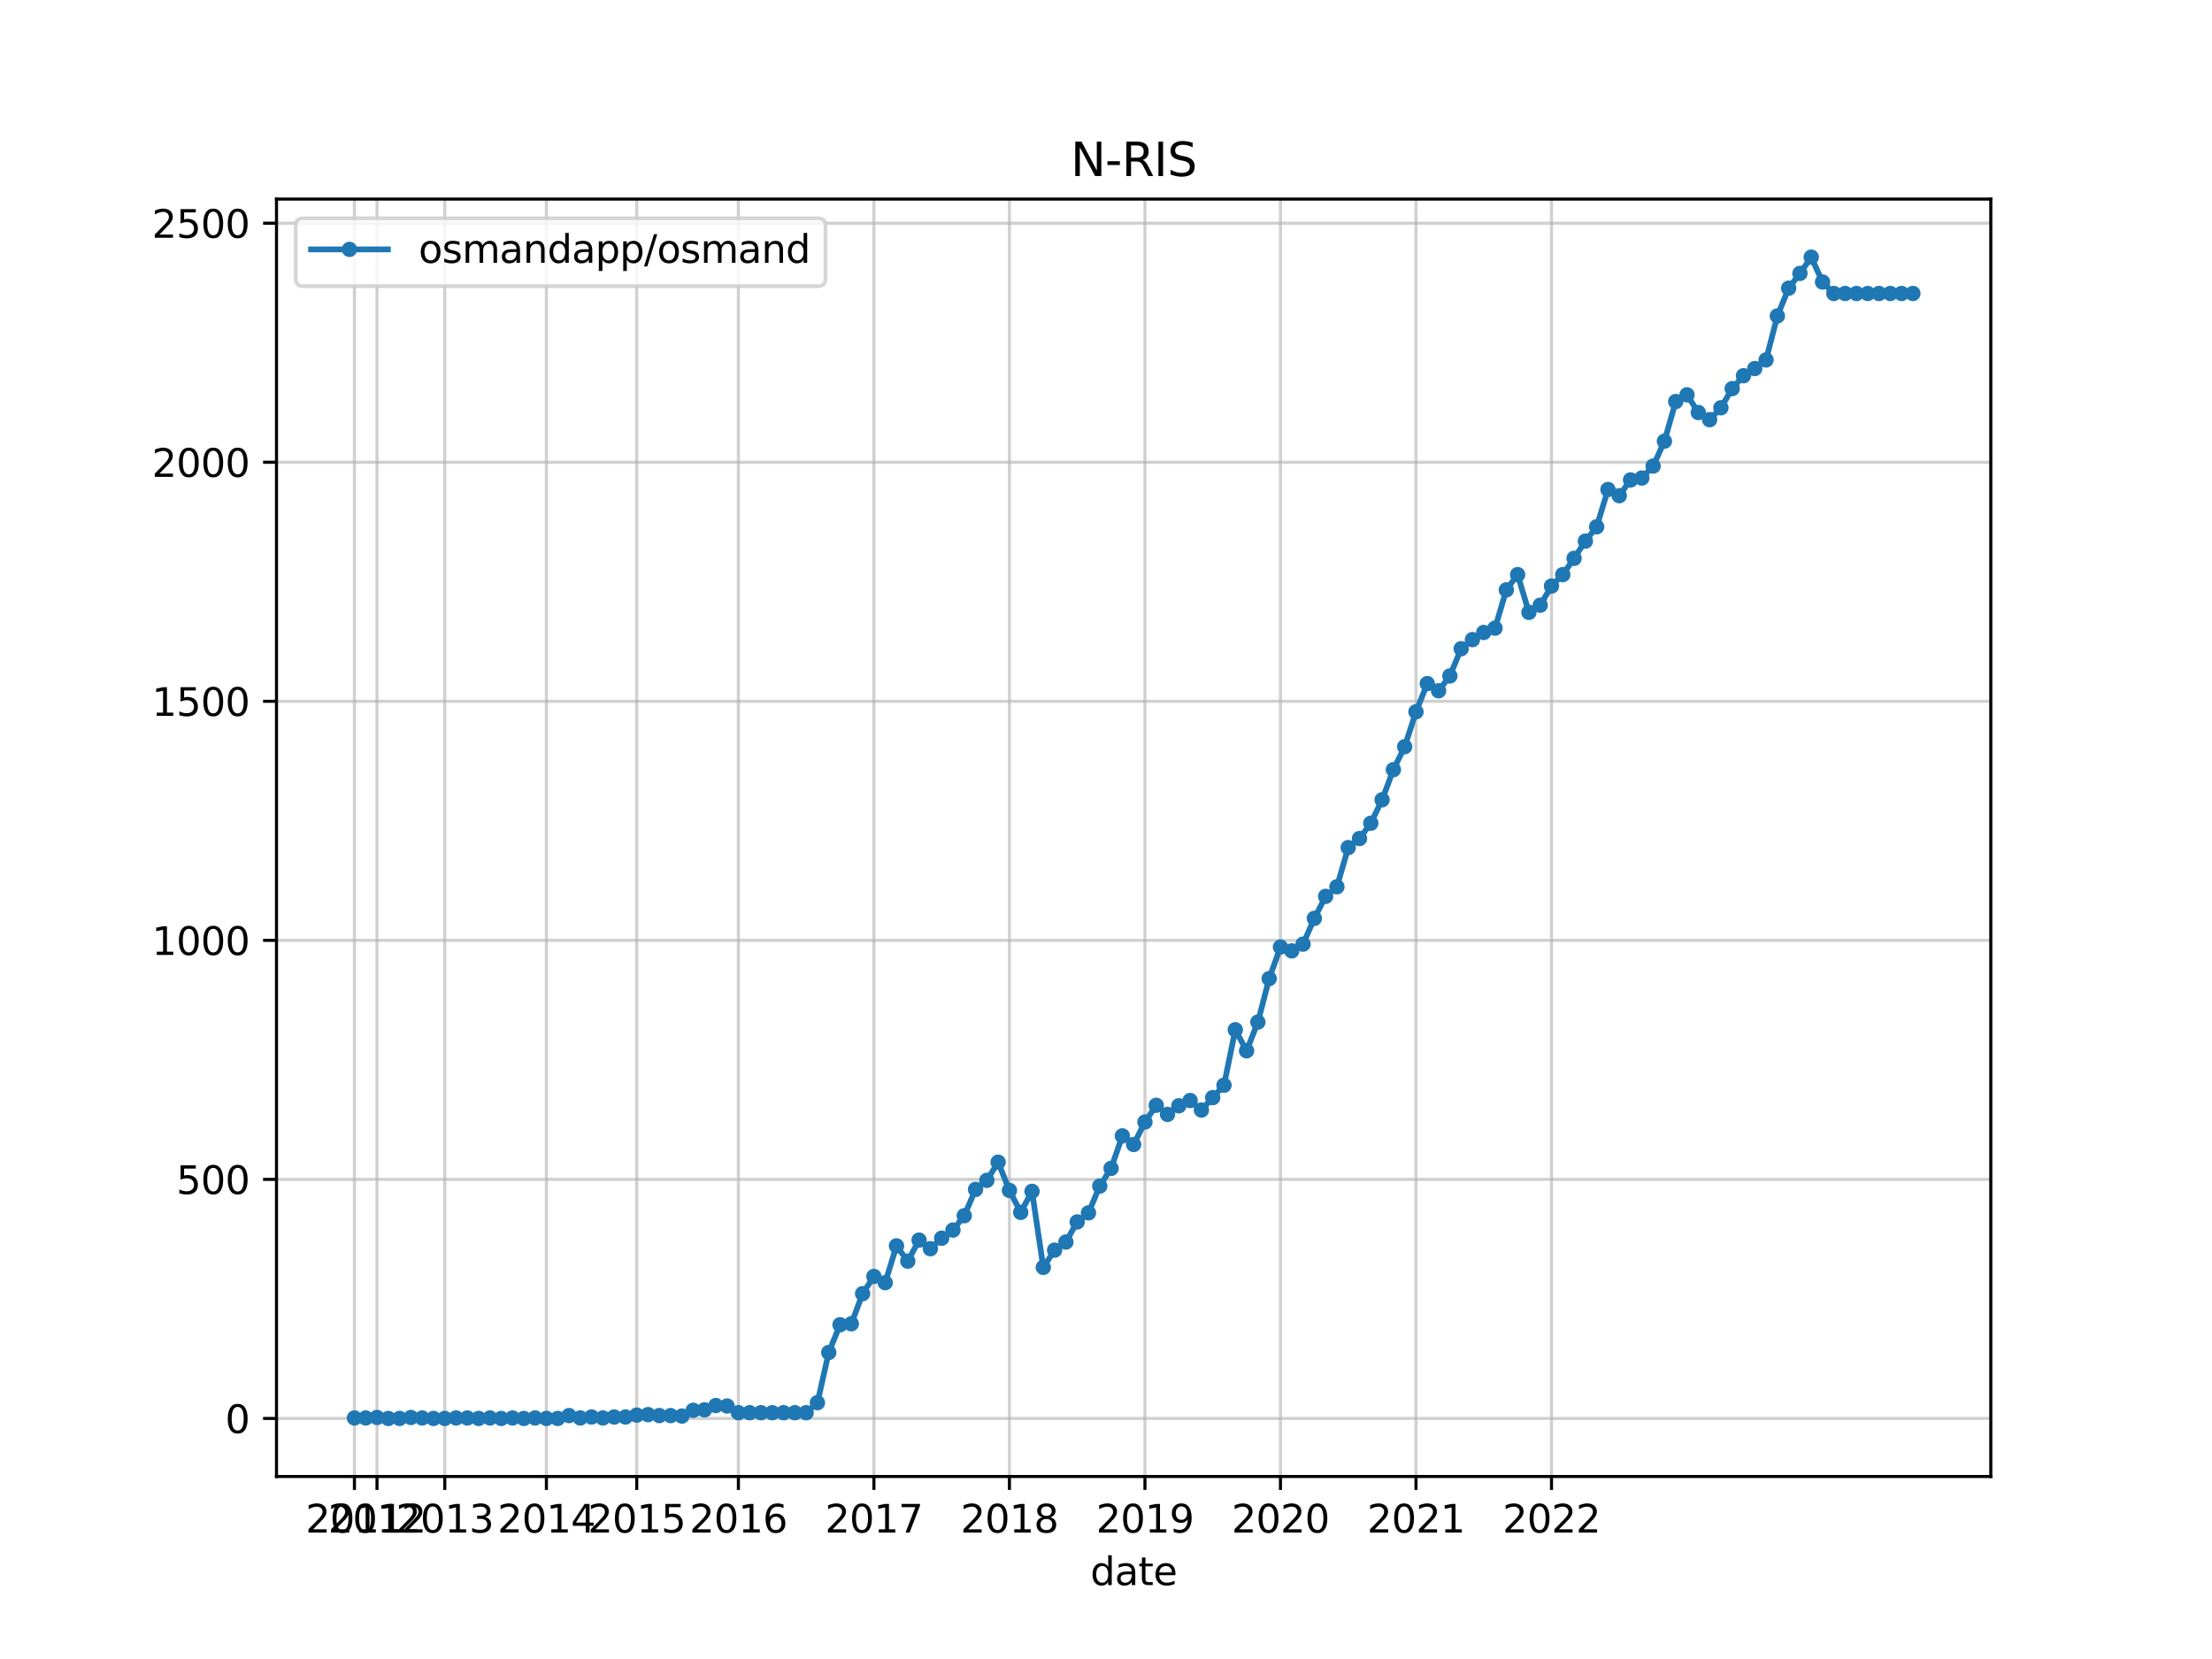 <?xml version="1.0" encoding="utf-8" standalone="no"?>
<!DOCTYPE svg PUBLIC "-//W3C//DTD SVG 1.1//EN"
  "http://www.w3.org/Graphics/SVG/1.1/DTD/svg11.dtd">
<svg xmlns:xlink="http://www.w3.org/1999/xlink" width="576pt" height="432pt" viewBox="0 0 576 432" xmlns="http://www.w3.org/2000/svg" version="1.1">
 <defs>
  <style type="text/css">*{stroke-linejoin: round; stroke-linecap: butt}</style>
 </defs>
 <g id="figure_1">
  <g id="patch_1">
   <path d="M 0 432 
L 576 432 
L 576 0 
L 0 0 
z
" style="fill: #ffffff"/>
  </g>
  <g id="axes_1">
   <g id="patch_2">
    <path d="M 72 384.48 
L 518.4 384.48 
L 518.4 51.84 
L 72 51.84 
z
" style="fill: #ffffff"/>
   </g>
   <g id="matplotlib.axis_1">
    <g id="xtick_1">
     <g id="line2d_1">
      <path d="M 92.291 384.48 
L 92.291 51.84 
" clip-path="url(#p8fe7c977de)" style="fill: none; stroke: #b0b0b0; stroke-opacity: 0.6; stroke-width: 0.8; stroke-linecap: square"/>
     </g>
     <g id="line2d_2">
      <defs>
       <path id="m7ec1d0f02a" d="M 0 0 
L 0 3.5 
" style="stroke: #000000; stroke-width: 0.8"/>
      </defs>
      <g>
       <use xlink:href="#m7ec1d0f02a" x="92.291" y="384.48" style="stroke: #000000; stroke-width: 0.8"/>
      </g>
     </g>
     <g id="text_1">
      <!-- 2011 -->
      <g transform="translate(79.566 399.078) scale(0.1 -0.1)">
       <defs>
        <path id="DejaVuSans-32" d="M 1228 531 
L 3431 531 
L 3431 0 
L 469 0 
L 469 531 
Q 828 903 1448 1529 
Q 2069 2156 2228 2338 
Q 2531 2678 2651 2914 
Q 2772 3150 2772 3378 
Q 2772 3750 2511 3984 
Q 2250 4219 1831 4219 
Q 1534 4219 1204 4116 
Q 875 4013 500 3803 
L 500 4441 
Q 881 4594 1212 4672 
Q 1544 4750 1819 4750 
Q 2544 4750 2975 4387 
Q 3406 4025 3406 3419 
Q 3406 3131 3298 2873 
Q 3191 2616 2906 2266 
Q 2828 2175 2409 1742 
Q 1991 1309 1228 531 
z
" transform="scale(0.016)"/>
        <path id="DejaVuSans-30" d="M 2034 4250 
Q 1547 4250 1301 3770 
Q 1056 3291 1056 2328 
Q 1056 1369 1301 889 
Q 1547 409 2034 409 
Q 2525 409 2770 889 
Q 3016 1369 3016 2328 
Q 3016 3291 2770 3770 
Q 2525 4250 2034 4250 
z
M 2034 4750 
Q 2819 4750 3233 4129 
Q 3647 3509 3647 2328 
Q 3647 1150 3233 529 
Q 2819 -91 2034 -91 
Q 1250 -91 836 529 
Q 422 1150 422 2328 
Q 422 3509 836 4129 
Q 1250 4750 2034 4750 
z
" transform="scale(0.016)"/>
        <path id="DejaVuSans-31" d="M 794 531 
L 1825 531 
L 1825 4091 
L 703 3866 
L 703 4441 
L 1819 4666 
L 2450 4666 
L 2450 531 
L 3481 531 
L 3481 0 
L 794 0 
L 794 531 
z
" transform="scale(0.016)"/>
       </defs>
       <use xlink:href="#DejaVuSans-32"/>
       <use xlink:href="#DejaVuSans-30" x="63.623"/>
       <use xlink:href="#DejaVuSans-31" x="127.246"/>
       <use xlink:href="#DejaVuSans-31" x="190.869"/>
      </g>
     </g>
    </g>
    <g id="xtick_2">
     <g id="line2d_3">
      <path d="M 98.172 384.48 
L 98.172 51.84 
" clip-path="url(#p8fe7c977de)" style="fill: none; stroke: #b0b0b0; stroke-opacity: 0.6; stroke-width: 0.8; stroke-linecap: square"/>
     </g>
     <g id="line2d_4">
      <g>
       <use xlink:href="#m7ec1d0f02a" x="98.172" y="384.48" style="stroke: #000000; stroke-width: 0.8"/>
      </g>
     </g>
     <g id="text_2">
      <!-- 2012 -->
      <g transform="translate(85.447 399.078) scale(0.1 -0.1)">
       <use xlink:href="#DejaVuSans-32"/>
       <use xlink:href="#DejaVuSans-30" x="63.623"/>
       <use xlink:href="#DejaVuSans-31" x="127.246"/>
       <use xlink:href="#DejaVuSans-32" x="190.869"/>
      </g>
     </g>
    </g>
    <g id="xtick_3">
     <g id="line2d_5">
      <path d="M 115.817 384.48 
L 115.817 51.84 
" clip-path="url(#p8fe7c977de)" style="fill: none; stroke: #b0b0b0; stroke-opacity: 0.6; stroke-width: 0.8; stroke-linecap: square"/>
     </g>
     <g id="line2d_6">
      <g>
       <use xlink:href="#m7ec1d0f02a" x="115.817" y="384.48" style="stroke: #000000; stroke-width: 0.8"/>
      </g>
     </g>
     <g id="text_3">
      <!-- 2013 -->
      <g transform="translate(103.092 399.078) scale(0.1 -0.1)">
       <defs>
        <path id="DejaVuSans-33" d="M 2597 2516 
Q 3050 2419 3304 2112 
Q 3559 1806 3559 1356 
Q 3559 666 3084 287 
Q 2609 -91 1734 -91 
Q 1441 -91 1130 -33 
Q 819 25 488 141 
L 488 750 
Q 750 597 1062 519 
Q 1375 441 1716 441 
Q 2309 441 2620 675 
Q 2931 909 2931 1356 
Q 2931 1769 2642 2001 
Q 2353 2234 1838 2234 
L 1294 2234 
L 1294 2753 
L 1863 2753 
Q 2328 2753 2575 2939 
Q 2822 3125 2822 3475 
Q 2822 3834 2567 4026 
Q 2313 4219 1838 4219 
Q 1578 4219 1281 4162 
Q 984 4106 628 3988 
L 628 4550 
Q 988 4650 1302 4700 
Q 1616 4750 1894 4750 
Q 2613 4750 3031 4423 
Q 3450 4097 3450 3541 
Q 3450 3153 3228 2886 
Q 3006 2619 2597 2516 
z
" transform="scale(0.016)"/>
       </defs>
       <use xlink:href="#DejaVuSans-32"/>
       <use xlink:href="#DejaVuSans-30" x="63.623"/>
       <use xlink:href="#DejaVuSans-31" x="127.246"/>
       <use xlink:href="#DejaVuSans-33" x="190.869"/>
      </g>
     </g>
    </g>
    <g id="xtick_4">
     <g id="line2d_7">
      <path d="M 142.283 384.48 
L 142.283 51.84 
" clip-path="url(#p8fe7c977de)" style="fill: none; stroke: #b0b0b0; stroke-opacity: 0.6; stroke-width: 0.8; stroke-linecap: square"/>
     </g>
     <g id="line2d_8">
      <g>
       <use xlink:href="#m7ec1d0f02a" x="142.283" y="384.48" style="stroke: #000000; stroke-width: 0.8"/>
      </g>
     </g>
     <g id="text_4">
      <!-- 2014 -->
      <g transform="translate(129.558 399.078) scale(0.1 -0.1)">
       <defs>
        <path id="DejaVuSans-34" d="M 2419 4116 
L 825 1625 
L 2419 1625 
L 2419 4116 
z
M 2253 4666 
L 3047 4666 
L 3047 1625 
L 3713 1625 
L 3713 1100 
L 3047 1100 
L 3047 0 
L 2419 0 
L 2419 1100 
L 313 1100 
L 313 1709 
L 2253 4666 
z
" transform="scale(0.016)"/>
       </defs>
       <use xlink:href="#DejaVuSans-32"/>
       <use xlink:href="#DejaVuSans-30" x="63.623"/>
       <use xlink:href="#DejaVuSans-31" x="127.246"/>
       <use xlink:href="#DejaVuSans-34" x="190.869"/>
      </g>
     </g>
    </g>
    <g id="xtick_5">
     <g id="line2d_9">
      <path d="M 165.809 384.48 
L 165.809 51.84 
" clip-path="url(#p8fe7c977de)" style="fill: none; stroke: #b0b0b0; stroke-opacity: 0.6; stroke-width: 0.8; stroke-linecap: square"/>
     </g>
     <g id="line2d_10">
      <g>
       <use xlink:href="#m7ec1d0f02a" x="165.809" y="384.48" style="stroke: #000000; stroke-width: 0.8"/>
      </g>
     </g>
     <g id="text_5">
      <!-- 2015 -->
      <g transform="translate(153.084 399.078) scale(0.1 -0.1)">
       <defs>
        <path id="DejaVuSans-35" d="M 691 4666 
L 3169 4666 
L 3169 4134 
L 1269 4134 
L 1269 2991 
Q 1406 3038 1543 3061 
Q 1681 3084 1819 3084 
Q 2600 3084 3056 2656 
Q 3513 2228 3513 1497 
Q 3513 744 3044 326 
Q 2575 -91 1722 -91 
Q 1428 -91 1123 -41 
Q 819 9 494 109 
L 494 744 
Q 775 591 1075 516 
Q 1375 441 1709 441 
Q 2250 441 2565 725 
Q 2881 1009 2881 1497 
Q 2881 1984 2565 2268 
Q 2250 2553 1709 2553 
Q 1456 2553 1204 2497 
Q 953 2441 691 2322 
L 691 4666 
z
" transform="scale(0.016)"/>
       </defs>
       <use xlink:href="#DejaVuSans-32"/>
       <use xlink:href="#DejaVuSans-30" x="63.623"/>
       <use xlink:href="#DejaVuSans-31" x="127.246"/>
       <use xlink:href="#DejaVuSans-35" x="190.869"/>
      </g>
     </g>
    </g>
    <g id="xtick_6">
     <g id="line2d_11">
      <path d="M 192.275 384.48 
L 192.275 51.84 
" clip-path="url(#p8fe7c977de)" style="fill: none; stroke: #b0b0b0; stroke-opacity: 0.6; stroke-width: 0.8; stroke-linecap: square"/>
     </g>
     <g id="line2d_12">
      <g>
       <use xlink:href="#m7ec1d0f02a" x="192.275" y="384.48" style="stroke: #000000; stroke-width: 0.8"/>
      </g>
     </g>
     <g id="text_6">
      <!-- 2016 -->
      <g transform="translate(179.55 399.078) scale(0.1 -0.1)">
       <defs>
        <path id="DejaVuSans-36" d="M 2113 2584 
Q 1688 2584 1439 2293 
Q 1191 2003 1191 1497 
Q 1191 994 1439 701 
Q 1688 409 2113 409 
Q 2538 409 2786 701 
Q 3034 994 3034 1497 
Q 3034 2003 2786 2293 
Q 2538 2584 2113 2584 
z
M 3366 4563 
L 3366 3988 
Q 3128 4100 2886 4159 
Q 2644 4219 2406 4219 
Q 1781 4219 1451 3797 
Q 1122 3375 1075 2522 
Q 1259 2794 1537 2939 
Q 1816 3084 2150 3084 
Q 2853 3084 3261 2657 
Q 3669 2231 3669 1497 
Q 3669 778 3244 343 
Q 2819 -91 2113 -91 
Q 1303 -91 875 529 
Q 447 1150 447 2328 
Q 447 3434 972 4092 
Q 1497 4750 2381 4750 
Q 2619 4750 2861 4703 
Q 3103 4656 3366 4563 
z
" transform="scale(0.016)"/>
       </defs>
       <use xlink:href="#DejaVuSans-32"/>
       <use xlink:href="#DejaVuSans-30" x="63.623"/>
       <use xlink:href="#DejaVuSans-31" x="127.246"/>
       <use xlink:href="#DejaVuSans-36" x="190.869"/>
      </g>
     </g>
    </g>
    <g id="xtick_7">
     <g id="line2d_13">
      <path d="M 227.564 384.48 
L 227.564 51.84 
" clip-path="url(#p8fe7c977de)" style="fill: none; stroke: #b0b0b0; stroke-opacity: 0.6; stroke-width: 0.8; stroke-linecap: square"/>
     </g>
     <g id="line2d_14">
      <g>
       <use xlink:href="#m7ec1d0f02a" x="227.564" y="384.48" style="stroke: #000000; stroke-width: 0.8"/>
      </g>
     </g>
     <g id="text_7">
      <!-- 2017 -->
      <g transform="translate(214.839 399.078) scale(0.1 -0.1)">
       <defs>
        <path id="DejaVuSans-37" d="M 525 4666 
L 3525 4666 
L 3525 4397 
L 1831 0 
L 1172 0 
L 2766 4134 
L 525 4134 
L 525 4666 
z
" transform="scale(0.016)"/>
       </defs>
       <use xlink:href="#DejaVuSans-32"/>
       <use xlink:href="#DejaVuSans-30" x="63.623"/>
       <use xlink:href="#DejaVuSans-31" x="127.246"/>
       <use xlink:href="#DejaVuSans-37" x="190.869"/>
      </g>
     </g>
    </g>
    <g id="xtick_8">
     <g id="line2d_15">
      <path d="M 262.852 384.48 
L 262.852 51.84 
" clip-path="url(#p8fe7c977de)" style="fill: none; stroke: #b0b0b0; stroke-opacity: 0.6; stroke-width: 0.8; stroke-linecap: square"/>
     </g>
     <g id="line2d_16">
      <g>
       <use xlink:href="#m7ec1d0f02a" x="262.852" y="384.48" style="stroke: #000000; stroke-width: 0.8"/>
      </g>
     </g>
     <g id="text_8">
      <!-- 2018 -->
      <g transform="translate(250.127 399.078) scale(0.1 -0.1)">
       <defs>
        <path id="DejaVuSans-38" d="M 2034 2216 
Q 1584 2216 1326 1975 
Q 1069 1734 1069 1313 
Q 1069 891 1326 650 
Q 1584 409 2034 409 
Q 2484 409 2743 651 
Q 3003 894 3003 1313 
Q 3003 1734 2745 1975 
Q 2488 2216 2034 2216 
z
M 1403 2484 
Q 997 2584 770 2862 
Q 544 3141 544 3541 
Q 544 4100 942 4425 
Q 1341 4750 2034 4750 
Q 2731 4750 3128 4425 
Q 3525 4100 3525 3541 
Q 3525 3141 3298 2862 
Q 3072 2584 2669 2484 
Q 3125 2378 3379 2068 
Q 3634 1759 3634 1313 
Q 3634 634 3220 271 
Q 2806 -91 2034 -91 
Q 1263 -91 848 271 
Q 434 634 434 1313 
Q 434 1759 690 2068 
Q 947 2378 1403 2484 
z
M 1172 3481 
Q 1172 3119 1398 2916 
Q 1625 2713 2034 2713 
Q 2441 2713 2670 2916 
Q 2900 3119 2900 3481 
Q 2900 3844 2670 4047 
Q 2441 4250 2034 4250 
Q 1625 4250 1398 4047 
Q 1172 3844 1172 3481 
z
" transform="scale(0.016)"/>
       </defs>
       <use xlink:href="#DejaVuSans-32"/>
       <use xlink:href="#DejaVuSans-30" x="63.623"/>
       <use xlink:href="#DejaVuSans-31" x="127.246"/>
       <use xlink:href="#DejaVuSans-38" x="190.869"/>
      </g>
     </g>
    </g>
    <g id="xtick_9">
     <g id="line2d_17">
      <path d="M 298.141 384.48 
L 298.141 51.84 
" clip-path="url(#p8fe7c977de)" style="fill: none; stroke: #b0b0b0; stroke-opacity: 0.6; stroke-width: 0.8; stroke-linecap: square"/>
     </g>
     <g id="line2d_18">
      <g>
       <use xlink:href="#m7ec1d0f02a" x="298.141" y="384.48" style="stroke: #000000; stroke-width: 0.8"/>
      </g>
     </g>
     <g id="text_9">
      <!-- 2019 -->
      <g transform="translate(285.416 399.078) scale(0.1 -0.1)">
       <defs>
        <path id="DejaVuSans-39" d="M 703 97 
L 703 672 
Q 941 559 1184 500 
Q 1428 441 1663 441 
Q 2288 441 2617 861 
Q 2947 1281 2994 2138 
Q 2813 1869 2534 1725 
Q 2256 1581 1919 1581 
Q 1219 1581 811 2004 
Q 403 2428 403 3163 
Q 403 3881 828 4315 
Q 1253 4750 1959 4750 
Q 2769 4750 3195 4129 
Q 3622 3509 3622 2328 
Q 3622 1225 3098 567 
Q 2575 -91 1691 -91 
Q 1453 -91 1209 -44 
Q 966 3 703 97 
z
M 1959 2075 
Q 2384 2075 2632 2365 
Q 2881 2656 2881 3163 
Q 2881 3666 2632 3958 
Q 2384 4250 1959 4250 
Q 1534 4250 1286 3958 
Q 1038 3666 1038 3163 
Q 1038 2656 1286 2365 
Q 1534 2075 1959 2075 
z
" transform="scale(0.016)"/>
       </defs>
       <use xlink:href="#DejaVuSans-32"/>
       <use xlink:href="#DejaVuSans-30" x="63.623"/>
       <use xlink:href="#DejaVuSans-31" x="127.246"/>
       <use xlink:href="#DejaVuSans-39" x="190.869"/>
      </g>
     </g>
    </g>
    <g id="xtick_10">
     <g id="line2d_19">
      <path d="M 333.429 384.48 
L 333.429 51.84 
" clip-path="url(#p8fe7c977de)" style="fill: none; stroke: #b0b0b0; stroke-opacity: 0.6; stroke-width: 0.8; stroke-linecap: square"/>
     </g>
     <g id="line2d_20">
      <g>
       <use xlink:href="#m7ec1d0f02a" x="333.429" y="384.48" style="stroke: #000000; stroke-width: 0.8"/>
      </g>
     </g>
     <g id="text_10">
      <!-- 2020 -->
      <g transform="translate(320.704 399.078) scale(0.1 -0.1)">
       <use xlink:href="#DejaVuSans-32"/>
       <use xlink:href="#DejaVuSans-30" x="63.623"/>
       <use xlink:href="#DejaVuSans-32" x="127.246"/>
       <use xlink:href="#DejaVuSans-30" x="190.869"/>
      </g>
     </g>
    </g>
    <g id="xtick_11">
     <g id="line2d_21">
      <path d="M 368.718 384.48 
L 368.718 51.84 
" clip-path="url(#p8fe7c977de)" style="fill: none; stroke: #b0b0b0; stroke-opacity: 0.6; stroke-width: 0.8; stroke-linecap: square"/>
     </g>
     <g id="line2d_22">
      <g>
       <use xlink:href="#m7ec1d0f02a" x="368.718" y="384.48" style="stroke: #000000; stroke-width: 0.8"/>
      </g>
     </g>
     <g id="text_11">
      <!-- 2021 -->
      <g transform="translate(355.993 399.078) scale(0.1 -0.1)">
       <use xlink:href="#DejaVuSans-32"/>
       <use xlink:href="#DejaVuSans-30" x="63.623"/>
       <use xlink:href="#DejaVuSans-32" x="127.246"/>
       <use xlink:href="#DejaVuSans-31" x="190.869"/>
      </g>
     </g>
    </g>
    <g id="xtick_12">
     <g id="line2d_23">
      <path d="M 404.006 384.48 
L 404.006 51.84 
" clip-path="url(#p8fe7c977de)" style="fill: none; stroke: #b0b0b0; stroke-opacity: 0.6; stroke-width: 0.8; stroke-linecap: square"/>
     </g>
     <g id="line2d_24">
      <g>
       <use xlink:href="#m7ec1d0f02a" x="404.006" y="384.48" style="stroke: #000000; stroke-width: 0.8"/>
      </g>
     </g>
     <g id="text_12">
      <!-- 2022 -->
      <g transform="translate(391.281 399.078) scale(0.1 -0.1)">
       <use xlink:href="#DejaVuSans-32"/>
       <use xlink:href="#DejaVuSans-30" x="63.623"/>
       <use xlink:href="#DejaVuSans-32" x="127.246"/>
       <use xlink:href="#DejaVuSans-32" x="190.869"/>
      </g>
     </g>
    </g>
    <g id="text_13">
     <!-- date -->
     <g transform="translate(283.925 412.757) scale(0.1 -0.1)">
      <defs>
       <path id="DejaVuSans-64" d="M 2906 2969 
L 2906 4863 
L 3481 4863 
L 3481 0 
L 2906 0 
L 2906 525 
Q 2725 213 2448 61 
Q 2172 -91 1784 -91 
Q 1150 -91 751 415 
Q 353 922 353 1747 
Q 353 2572 751 3078 
Q 1150 3584 1784 3584 
Q 2172 3584 2448 3432 
Q 2725 3281 2906 2969 
z
M 947 1747 
Q 947 1113 1208 752 
Q 1469 391 1925 391 
Q 2381 391 2643 752 
Q 2906 1113 2906 1747 
Q 2906 2381 2643 2742 
Q 2381 3103 1925 3103 
Q 1469 3103 1208 2742 
Q 947 2381 947 1747 
z
" transform="scale(0.016)"/>
       <path id="DejaVuSans-61" d="M 2194 1759 
Q 1497 1759 1228 1600 
Q 959 1441 959 1056 
Q 959 750 1161 570 
Q 1363 391 1709 391 
Q 2188 391 2477 730 
Q 2766 1069 2766 1631 
L 2766 1759 
L 2194 1759 
z
M 3341 1997 
L 3341 0 
L 2766 0 
L 2766 531 
Q 2569 213 2275 61 
Q 1981 -91 1556 -91 
Q 1019 -91 701 211 
Q 384 513 384 1019 
Q 384 1609 779 1909 
Q 1175 2209 1959 2209 
L 2766 2209 
L 2766 2266 
Q 2766 2663 2505 2880 
Q 2244 3097 1772 3097 
Q 1472 3097 1187 3025 
Q 903 2953 641 2809 
L 641 3341 
Q 956 3463 1253 3523 
Q 1550 3584 1831 3584 
Q 2591 3584 2966 3190 
Q 3341 2797 3341 1997 
z
" transform="scale(0.016)"/>
       <path id="DejaVuSans-74" d="M 1172 4494 
L 1172 3500 
L 2356 3500 
L 2356 3053 
L 1172 3053 
L 1172 1153 
Q 1172 725 1289 603 
Q 1406 481 1766 481 
L 2356 481 
L 2356 0 
L 1766 0 
Q 1100 0 847 248 
Q 594 497 594 1153 
L 594 3053 
L 172 3053 
L 172 3500 
L 594 3500 
L 594 4494 
L 1172 4494 
z
" transform="scale(0.016)"/>
       <path id="DejaVuSans-65" d="M 3597 1894 
L 3597 1613 
L 953 1613 
Q 991 1019 1311 708 
Q 1631 397 2203 397 
Q 2534 397 2845 478 
Q 3156 559 3463 722 
L 3463 178 
Q 3153 47 2828 -22 
Q 2503 -91 2169 -91 
Q 1331 -91 842 396 
Q 353 884 353 1716 
Q 353 2575 817 3079 
Q 1281 3584 2069 3584 
Q 2775 3584 3186 3129 
Q 3597 2675 3597 1894 
z
M 3022 2063 
Q 3016 2534 2758 2815 
Q 2500 3097 2075 3097 
Q 1594 3097 1305 2825 
Q 1016 2553 972 2059 
L 3022 2063 
z
" transform="scale(0.016)"/>
      </defs>
      <use xlink:href="#DejaVuSans-64"/>
      <use xlink:href="#DejaVuSans-61" x="63.477"/>
      <use xlink:href="#DejaVuSans-74" x="124.756"/>
      <use xlink:href="#DejaVuSans-65" x="163.965"/>
     </g>
    </g>
   </g>
   <g id="matplotlib.axis_2">
    <g id="ytick_1">
     <g id="line2d_25">
      <path d="M 72 369.36 
L 518.4 369.36 
" clip-path="url(#p8fe7c977de)" style="fill: none; stroke: #b0b0b0; stroke-opacity: 0.6; stroke-width: 0.8; stroke-linecap: square"/>
     </g>
     <g id="line2d_26">
      <defs>
       <path id="m3e8fcc8610" d="M 0 0 
L -3.5 0 
" style="stroke: #000000; stroke-width: 0.8"/>
      </defs>
      <g>
       <use xlink:href="#m3e8fcc8610" x="72" y="369.36" style="stroke: #000000; stroke-width: 0.8"/>
      </g>
     </g>
     <g id="text_14">
      <!-- 0 -->
      <g transform="translate(58.638 373.159) scale(0.1 -0.1)">
       <use xlink:href="#DejaVuSans-30"/>
      </g>
     </g>
    </g>
    <g id="ytick_2">
     <g id="line2d_27">
      <path d="M 72 307.112 
L 518.4 307.112 
" clip-path="url(#p8fe7c977de)" style="fill: none; stroke: #b0b0b0; stroke-opacity: 0.6; stroke-width: 0.8; stroke-linecap: square"/>
     </g>
     <g id="line2d_28">
      <g>
       <use xlink:href="#m3e8fcc8610" x="72" y="307.112" style="stroke: #000000; stroke-width: 0.8"/>
      </g>
     </g>
     <g id="text_15">
      <!-- 500 -->
      <g transform="translate(45.913 310.911) scale(0.1 -0.1)">
       <use xlink:href="#DejaVuSans-35"/>
       <use xlink:href="#DejaVuSans-30" x="63.623"/>
       <use xlink:href="#DejaVuSans-30" x="127.246"/>
      </g>
     </g>
    </g>
    <g id="ytick_3">
     <g id="line2d_29">
      <path d="M 72 244.864 
L 518.4 244.864 
" clip-path="url(#p8fe7c977de)" style="fill: none; stroke: #b0b0b0; stroke-opacity: 0.6; stroke-width: 0.8; stroke-linecap: square"/>
     </g>
     <g id="line2d_30">
      <g>
       <use xlink:href="#m3e8fcc8610" x="72" y="244.864" style="stroke: #000000; stroke-width: 0.8"/>
      </g>
     </g>
     <g id="text_16">
      <!-- 1000 -->
      <g transform="translate(39.55 248.664) scale(0.1 -0.1)">
       <use xlink:href="#DejaVuSans-31"/>
       <use xlink:href="#DejaVuSans-30" x="63.623"/>
       <use xlink:href="#DejaVuSans-30" x="127.246"/>
       <use xlink:href="#DejaVuSans-30" x="190.869"/>
      </g>
     </g>
    </g>
    <g id="ytick_4">
     <g id="line2d_31">
      <path d="M 72 182.616 
L 518.4 182.616 
" clip-path="url(#p8fe7c977de)" style="fill: none; stroke: #b0b0b0; stroke-opacity: 0.6; stroke-width: 0.8; stroke-linecap: square"/>
     </g>
     <g id="line2d_32">
      <g>
       <use xlink:href="#m3e8fcc8610" x="72" y="182.616" style="stroke: #000000; stroke-width: 0.8"/>
      </g>
     </g>
     <g id="text_17">
      <!-- 1500 -->
      <g transform="translate(39.55 186.416) scale(0.1 -0.1)">
       <use xlink:href="#DejaVuSans-31"/>
       <use xlink:href="#DejaVuSans-35" x="63.623"/>
       <use xlink:href="#DejaVuSans-30" x="127.246"/>
       <use xlink:href="#DejaVuSans-30" x="190.869"/>
      </g>
     </g>
    </g>
    <g id="ytick_5">
     <g id="line2d_33">
      <path d="M 72 120.369 
L 518.4 120.369 
" clip-path="url(#p8fe7c977de)" style="fill: none; stroke: #b0b0b0; stroke-opacity: 0.6; stroke-width: 0.8; stroke-linecap: square"/>
     </g>
     <g id="line2d_34">
      <g>
       <use xlink:href="#m3e8fcc8610" x="72" y="120.369" style="stroke: #000000; stroke-width: 0.8"/>
      </g>
     </g>
     <g id="text_18">
      <!-- 2000 -->
      <g transform="translate(39.55 124.168) scale(0.1 -0.1)">
       <use xlink:href="#DejaVuSans-32"/>
       <use xlink:href="#DejaVuSans-30" x="63.623"/>
       <use xlink:href="#DejaVuSans-30" x="127.246"/>
       <use xlink:href="#DejaVuSans-30" x="190.869"/>
      </g>
     </g>
    </g>
    <g id="ytick_6">
     <g id="line2d_35">
      <path d="M 72 58.121 
L 518.4 58.121 
" clip-path="url(#p8fe7c977de)" style="fill: none; stroke: #b0b0b0; stroke-opacity: 0.6; stroke-width: 0.8; stroke-linecap: square"/>
     </g>
     <g id="line2d_36">
      <g>
       <use xlink:href="#m3e8fcc8610" x="72" y="58.121" style="stroke: #000000; stroke-width: 0.8"/>
      </g>
     </g>
     <g id="text_19">
      <!-- 2500 -->
      <g transform="translate(39.55 61.92) scale(0.1 -0.1)">
       <use xlink:href="#DejaVuSans-32"/>
       <use xlink:href="#DejaVuSans-35" x="63.623"/>
       <use xlink:href="#DejaVuSans-30" x="127.246"/>
       <use xlink:href="#DejaVuSans-30" x="190.869"/>
      </g>
     </g>
    </g>
   </g>
   <g id="line2d_37">
    <path d="M 92.291 369.236 
L 95.232 369.236 
L 98.172 369.111 
L 101.113 369.36 
L 104.054 369.36 
L 106.994 369.111 
L 112.876 369.36 
L 115.817 369.36 
L 118.757 369.236 
L 121.698 369.236 
L 124.639 369.36 
L 127.579 369.236 
L 130.52 369.36 
L 133.461 369.236 
L 136.402 369.36 
L 139.342 369.236 
L 142.283 369.36 
L 145.224 369.36 
L 148.164 368.613 
L 151.105 369.236 
L 154.046 368.987 
L 156.987 369.236 
L 159.927 368.987 
L 162.868 368.987 
L 165.809 368.489 
L 168.749 368.364 
L 171.69 368.613 
L 174.631 368.613 
L 177.572 368.738 
L 180.512 367.244 
L 183.453 367.119 
L 186.394 365.999 
L 189.334 366.123 
L 192.275 367.866 
L 209.919 367.866 
L 212.86 365.252 
L 215.801 352.18 
L 218.742 344.959 
L 221.682 344.71 
L 224.623 336.867 
L 227.564 332.385 
L 230.504 334.003 
L 233.445 324.417 
L 236.386 328.401 
L 239.326 322.923 
L 242.267 325.164 
L 245.208 322.425 
L 248.149 320.309 
L 251.089 316.574 
L 254.03 309.727 
L 256.971 307.361 
L 259.911 302.63 
L 262.852 309.976 
L 265.793 315.702 
L 268.734 310.225 
L 271.674 330.019 
L 274.615 325.538 
L 277.556 323.421 
L 280.496 318.192 
L 283.437 315.827 
L 286.378 308.855 
L 289.319 304.249 
L 292.259 295.783 
L 295.2 298.024 
L 298.141 292.173 
L 301.081 287.815 
L 304.022 290.181 
L 306.963 287.94 
L 309.904 286.57 
L 312.844 289.06 
L 318.726 282.587 
L 321.666 268.145 
L 324.607 273.623 
L 327.548 266.153 
L 330.489 254.824 
L 333.429 246.607 
L 336.37 247.603 
L 339.311 245.86 
L 342.251 239.138 
L 345.192 233.411 
L 348.133 230.921 
L 351.074 220.712 
L 354.014 218.347 
L 356.955 214.363 
L 359.896 208.263 
L 362.836 200.419 
L 365.777 194.444 
L 368.718 185.355 
L 371.658 178.01 
L 374.599 179.878 
L 377.54 176.018 
L 380.481 168.922 
L 383.421 166.557 
L 386.362 164.689 
L 389.303 163.569 
L 392.243 153.609 
L 395.184 149.625 
L 398.125 159.46 
L 401.066 157.593 
L 404.006 152.613 
L 406.947 149.625 
L 409.888 145.392 
L 412.828 140.91 
L 415.769 137.176 
L 418.71 127.465 
L 421.651 129.083 
L 424.591 124.975 
L 427.532 124.477 
L 430.473 121.365 
L 433.413 114.891 
L 436.354 104.558 
L 439.295 102.815 
L 442.236 107.421 
L 445.176 109.289 
L 448.117 106.176 
L 451.058 101.196 
L 453.998 97.835 
L 456.939 95.967 
L 459.88 93.727 
L 462.821 82.273 
L 465.761 75.052 
L 468.702 71.193 
L 471.643 66.96 
L 474.583 73.434 
L 477.524 76.422 
L 498.109 76.422 
L 498.109 76.422 
" clip-path="url(#p8fe7c977de)" style="fill: none; stroke: #1f77b4; stroke-width: 1.5; stroke-linecap: square"/>
    <defs>
     <path id="m35a4982ab7" d="M 0 1.5 
C 0.398 1.5 0.779 1.342 1.061 1.061 
C 1.342 0.779 1.5 0.398 1.5 0 
C 1.5 -0.398 1.342 -0.779 1.061 -1.061 
C 0.779 -1.342 0.398 -1.5 0 -1.5 
C -0.398 -1.5 -0.779 -1.342 -1.061 -1.061 
C -1.342 -0.779 -1.5 -0.398 -1.5 0 
C -1.5 0.398 -1.342 0.779 -1.061 1.061 
C -0.779 1.342 -0.398 1.5 0 1.5 
z
" style="stroke: #1f77b4"/>
    </defs>
    <g clip-path="url(#p8fe7c977de)">
     <use xlink:href="#m35a4982ab7" x="92.291" y="369.236" style="fill: #1f77b4; stroke: #1f77b4"/>
     <use xlink:href="#m35a4982ab7" x="95.232" y="369.236" style="fill: #1f77b4; stroke: #1f77b4"/>
     <use xlink:href="#m35a4982ab7" x="98.172" y="369.111" style="fill: #1f77b4; stroke: #1f77b4"/>
     <use xlink:href="#m35a4982ab7" x="101.113" y="369.36" style="fill: #1f77b4; stroke: #1f77b4"/>
     <use xlink:href="#m35a4982ab7" x="104.054" y="369.36" style="fill: #1f77b4; stroke: #1f77b4"/>
     <use xlink:href="#m35a4982ab7" x="106.994" y="369.111" style="fill: #1f77b4; stroke: #1f77b4"/>
     <use xlink:href="#m35a4982ab7" x="109.935" y="369.236" style="fill: #1f77b4; stroke: #1f77b4"/>
     <use xlink:href="#m35a4982ab7" x="112.876" y="369.36" style="fill: #1f77b4; stroke: #1f77b4"/>
     <use xlink:href="#m35a4982ab7" x="115.817" y="369.36" style="fill: #1f77b4; stroke: #1f77b4"/>
     <use xlink:href="#m35a4982ab7" x="118.757" y="369.236" style="fill: #1f77b4; stroke: #1f77b4"/>
     <use xlink:href="#m35a4982ab7" x="121.698" y="369.236" style="fill: #1f77b4; stroke: #1f77b4"/>
     <use xlink:href="#m35a4982ab7" x="124.639" y="369.36" style="fill: #1f77b4; stroke: #1f77b4"/>
     <use xlink:href="#m35a4982ab7" x="127.579" y="369.236" style="fill: #1f77b4; stroke: #1f77b4"/>
     <use xlink:href="#m35a4982ab7" x="130.52" y="369.36" style="fill: #1f77b4; stroke: #1f77b4"/>
     <use xlink:href="#m35a4982ab7" x="133.461" y="369.236" style="fill: #1f77b4; stroke: #1f77b4"/>
     <use xlink:href="#m35a4982ab7" x="136.402" y="369.36" style="fill: #1f77b4; stroke: #1f77b4"/>
     <use xlink:href="#m35a4982ab7" x="139.342" y="369.236" style="fill: #1f77b4; stroke: #1f77b4"/>
     <use xlink:href="#m35a4982ab7" x="142.283" y="369.36" style="fill: #1f77b4; stroke: #1f77b4"/>
     <use xlink:href="#m35a4982ab7" x="145.224" y="369.36" style="fill: #1f77b4; stroke: #1f77b4"/>
     <use xlink:href="#m35a4982ab7" x="148.164" y="368.613" style="fill: #1f77b4; stroke: #1f77b4"/>
     <use xlink:href="#m35a4982ab7" x="151.105" y="369.236" style="fill: #1f77b4; stroke: #1f77b4"/>
     <use xlink:href="#m35a4982ab7" x="154.046" y="368.987" style="fill: #1f77b4; stroke: #1f77b4"/>
     <use xlink:href="#m35a4982ab7" x="156.987" y="369.236" style="fill: #1f77b4; stroke: #1f77b4"/>
     <use xlink:href="#m35a4982ab7" x="159.927" y="368.987" style="fill: #1f77b4; stroke: #1f77b4"/>
     <use xlink:href="#m35a4982ab7" x="162.868" y="368.987" style="fill: #1f77b4; stroke: #1f77b4"/>
     <use xlink:href="#m35a4982ab7" x="165.809" y="368.489" style="fill: #1f77b4; stroke: #1f77b4"/>
     <use xlink:href="#m35a4982ab7" x="168.749" y="368.364" style="fill: #1f77b4; stroke: #1f77b4"/>
     <use xlink:href="#m35a4982ab7" x="171.69" y="368.613" style="fill: #1f77b4; stroke: #1f77b4"/>
     <use xlink:href="#m35a4982ab7" x="174.631" y="368.613" style="fill: #1f77b4; stroke: #1f77b4"/>
     <use xlink:href="#m35a4982ab7" x="177.572" y="368.738" style="fill: #1f77b4; stroke: #1f77b4"/>
     <use xlink:href="#m35a4982ab7" x="180.512" y="367.244" style="fill: #1f77b4; stroke: #1f77b4"/>
     <use xlink:href="#m35a4982ab7" x="183.453" y="367.119" style="fill: #1f77b4; stroke: #1f77b4"/>
     <use xlink:href="#m35a4982ab7" x="186.394" y="365.999" style="fill: #1f77b4; stroke: #1f77b4"/>
     <use xlink:href="#m35a4982ab7" x="189.334" y="366.123" style="fill: #1f77b4; stroke: #1f77b4"/>
     <use xlink:href="#m35a4982ab7" x="192.275" y="367.866" style="fill: #1f77b4; stroke: #1f77b4"/>
     <use xlink:href="#m35a4982ab7" x="195.216" y="367.866" style="fill: #1f77b4; stroke: #1f77b4"/>
     <use xlink:href="#m35a4982ab7" x="198.157" y="367.866" style="fill: #1f77b4; stroke: #1f77b4"/>
     <use xlink:href="#m35a4982ab7" x="201.097" y="367.866" style="fill: #1f77b4; stroke: #1f77b4"/>
     <use xlink:href="#m35a4982ab7" x="204.038" y="367.866" style="fill: #1f77b4; stroke: #1f77b4"/>
     <use xlink:href="#m35a4982ab7" x="206.979" y="367.866" style="fill: #1f77b4; stroke: #1f77b4"/>
     <use xlink:href="#m35a4982ab7" x="209.919" y="367.866" style="fill: #1f77b4; stroke: #1f77b4"/>
     <use xlink:href="#m35a4982ab7" x="212.86" y="365.252" style="fill: #1f77b4; stroke: #1f77b4"/>
     <use xlink:href="#m35a4982ab7" x="215.801" y="352.18" style="fill: #1f77b4; stroke: #1f77b4"/>
     <use xlink:href="#m35a4982ab7" x="218.742" y="344.959" style="fill: #1f77b4; stroke: #1f77b4"/>
     <use xlink:href="#m35a4982ab7" x="221.682" y="344.71" style="fill: #1f77b4; stroke: #1f77b4"/>
     <use xlink:href="#m35a4982ab7" x="224.623" y="336.867" style="fill: #1f77b4; stroke: #1f77b4"/>
     <use xlink:href="#m35a4982ab7" x="227.564" y="332.385" style="fill: #1f77b4; stroke: #1f77b4"/>
     <use xlink:href="#m35a4982ab7" x="230.504" y="334.003" style="fill: #1f77b4; stroke: #1f77b4"/>
     <use xlink:href="#m35a4982ab7" x="233.445" y="324.417" style="fill: #1f77b4; stroke: #1f77b4"/>
     <use xlink:href="#m35a4982ab7" x="236.386" y="328.401" style="fill: #1f77b4; stroke: #1f77b4"/>
     <use xlink:href="#m35a4982ab7" x="239.326" y="322.923" style="fill: #1f77b4; stroke: #1f77b4"/>
     <use xlink:href="#m35a4982ab7" x="242.267" y="325.164" style="fill: #1f77b4; stroke: #1f77b4"/>
     <use xlink:href="#m35a4982ab7" x="245.208" y="322.425" style="fill: #1f77b4; stroke: #1f77b4"/>
     <use xlink:href="#m35a4982ab7" x="248.149" y="320.309" style="fill: #1f77b4; stroke: #1f77b4"/>
     <use xlink:href="#m35a4982ab7" x="251.089" y="316.574" style="fill: #1f77b4; stroke: #1f77b4"/>
     <use xlink:href="#m35a4982ab7" x="254.03" y="309.727" style="fill: #1f77b4; stroke: #1f77b4"/>
     <use xlink:href="#m35a4982ab7" x="256.971" y="307.361" style="fill: #1f77b4; stroke: #1f77b4"/>
     <use xlink:href="#m35a4982ab7" x="259.911" y="302.63" style="fill: #1f77b4; stroke: #1f77b4"/>
     <use xlink:href="#m35a4982ab7" x="262.852" y="309.976" style="fill: #1f77b4; stroke: #1f77b4"/>
     <use xlink:href="#m35a4982ab7" x="265.793" y="315.702" style="fill: #1f77b4; stroke: #1f77b4"/>
     <use xlink:href="#m35a4982ab7" x="268.734" y="310.225" style="fill: #1f77b4; stroke: #1f77b4"/>
     <use xlink:href="#m35a4982ab7" x="271.674" y="330.019" style="fill: #1f77b4; stroke: #1f77b4"/>
     <use xlink:href="#m35a4982ab7" x="274.615" y="325.538" style="fill: #1f77b4; stroke: #1f77b4"/>
     <use xlink:href="#m35a4982ab7" x="277.556" y="323.421" style="fill: #1f77b4; stroke: #1f77b4"/>
     <use xlink:href="#m35a4982ab7" x="280.496" y="318.192" style="fill: #1f77b4; stroke: #1f77b4"/>
     <use xlink:href="#m35a4982ab7" x="283.437" y="315.827" style="fill: #1f77b4; stroke: #1f77b4"/>
     <use xlink:href="#m35a4982ab7" x="286.378" y="308.855" style="fill: #1f77b4; stroke: #1f77b4"/>
     <use xlink:href="#m35a4982ab7" x="289.319" y="304.249" style="fill: #1f77b4; stroke: #1f77b4"/>
     <use xlink:href="#m35a4982ab7" x="292.259" y="295.783" style="fill: #1f77b4; stroke: #1f77b4"/>
     <use xlink:href="#m35a4982ab7" x="295.2" y="298.024" style="fill: #1f77b4; stroke: #1f77b4"/>
     <use xlink:href="#m35a4982ab7" x="298.141" y="292.173" style="fill: #1f77b4; stroke: #1f77b4"/>
     <use xlink:href="#m35a4982ab7" x="301.081" y="287.815" style="fill: #1f77b4; stroke: #1f77b4"/>
     <use xlink:href="#m35a4982ab7" x="304.022" y="290.181" style="fill: #1f77b4; stroke: #1f77b4"/>
     <use xlink:href="#m35a4982ab7" x="306.963" y="287.94" style="fill: #1f77b4; stroke: #1f77b4"/>
     <use xlink:href="#m35a4982ab7" x="309.904" y="286.57" style="fill: #1f77b4; stroke: #1f77b4"/>
     <use xlink:href="#m35a4982ab7" x="312.844" y="289.06" style="fill: #1f77b4; stroke: #1f77b4"/>
     <use xlink:href="#m35a4982ab7" x="315.785" y="285.823" style="fill: #1f77b4; stroke: #1f77b4"/>
     <use xlink:href="#m35a4982ab7" x="318.726" y="282.587" style="fill: #1f77b4; stroke: #1f77b4"/>
     <use xlink:href="#m35a4982ab7" x="321.666" y="268.145" style="fill: #1f77b4; stroke: #1f77b4"/>
     <use xlink:href="#m35a4982ab7" x="324.607" y="273.623" style="fill: #1f77b4; stroke: #1f77b4"/>
     <use xlink:href="#m35a4982ab7" x="327.548" y="266.153" style="fill: #1f77b4; stroke: #1f77b4"/>
     <use xlink:href="#m35a4982ab7" x="330.489" y="254.824" style="fill: #1f77b4; stroke: #1f77b4"/>
     <use xlink:href="#m35a4982ab7" x="333.429" y="246.607" style="fill: #1f77b4; stroke: #1f77b4"/>
     <use xlink:href="#m35a4982ab7" x="336.37" y="247.603" style="fill: #1f77b4; stroke: #1f77b4"/>
     <use xlink:href="#m35a4982ab7" x="339.311" y="245.86" style="fill: #1f77b4; stroke: #1f77b4"/>
     <use xlink:href="#m35a4982ab7" x="342.251" y="239.138" style="fill: #1f77b4; stroke: #1f77b4"/>
     <use xlink:href="#m35a4982ab7" x="345.192" y="233.411" style="fill: #1f77b4; stroke: #1f77b4"/>
     <use xlink:href="#m35a4982ab7" x="348.133" y="230.921" style="fill: #1f77b4; stroke: #1f77b4"/>
     <use xlink:href="#m35a4982ab7" x="351.074" y="220.712" style="fill: #1f77b4; stroke: #1f77b4"/>
     <use xlink:href="#m35a4982ab7" x="354.014" y="218.347" style="fill: #1f77b4; stroke: #1f77b4"/>
     <use xlink:href="#m35a4982ab7" x="356.955" y="214.363" style="fill: #1f77b4; stroke: #1f77b4"/>
     <use xlink:href="#m35a4982ab7" x="359.896" y="208.263" style="fill: #1f77b4; stroke: #1f77b4"/>
     <use xlink:href="#m35a4982ab7" x="362.836" y="200.419" style="fill: #1f77b4; stroke: #1f77b4"/>
     <use xlink:href="#m35a4982ab7" x="365.777" y="194.444" style="fill: #1f77b4; stroke: #1f77b4"/>
     <use xlink:href="#m35a4982ab7" x="368.718" y="185.355" style="fill: #1f77b4; stroke: #1f77b4"/>
     <use xlink:href="#m35a4982ab7" x="371.658" y="178.01" style="fill: #1f77b4; stroke: #1f77b4"/>
     <use xlink:href="#m35a4982ab7" x="374.599" y="179.878" style="fill: #1f77b4; stroke: #1f77b4"/>
     <use xlink:href="#m35a4982ab7" x="377.54" y="176.018" style="fill: #1f77b4; stroke: #1f77b4"/>
     <use xlink:href="#m35a4982ab7" x="380.481" y="168.922" style="fill: #1f77b4; stroke: #1f77b4"/>
     <use xlink:href="#m35a4982ab7" x="383.421" y="166.557" style="fill: #1f77b4; stroke: #1f77b4"/>
     <use xlink:href="#m35a4982ab7" x="386.362" y="164.689" style="fill: #1f77b4; stroke: #1f77b4"/>
     <use xlink:href="#m35a4982ab7" x="389.303" y="163.569" style="fill: #1f77b4; stroke: #1f77b4"/>
     <use xlink:href="#m35a4982ab7" x="392.243" y="153.609" style="fill: #1f77b4; stroke: #1f77b4"/>
     <use xlink:href="#m35a4982ab7" x="395.184" y="149.625" style="fill: #1f77b4; stroke: #1f77b4"/>
     <use xlink:href="#m35a4982ab7" x="398.125" y="159.46" style="fill: #1f77b4; stroke: #1f77b4"/>
     <use xlink:href="#m35a4982ab7" x="401.066" y="157.593" style="fill: #1f77b4; stroke: #1f77b4"/>
     <use xlink:href="#m35a4982ab7" x="404.006" y="152.613" style="fill: #1f77b4; stroke: #1f77b4"/>
     <use xlink:href="#m35a4982ab7" x="406.947" y="149.625" style="fill: #1f77b4; stroke: #1f77b4"/>
     <use xlink:href="#m35a4982ab7" x="409.888" y="145.392" style="fill: #1f77b4; stroke: #1f77b4"/>
     <use xlink:href="#m35a4982ab7" x="412.828" y="140.91" style="fill: #1f77b4; stroke: #1f77b4"/>
     <use xlink:href="#m35a4982ab7" x="415.769" y="137.176" style="fill: #1f77b4; stroke: #1f77b4"/>
     <use xlink:href="#m35a4982ab7" x="418.71" y="127.465" style="fill: #1f77b4; stroke: #1f77b4"/>
     <use xlink:href="#m35a4982ab7" x="421.651" y="129.083" style="fill: #1f77b4; stroke: #1f77b4"/>
     <use xlink:href="#m35a4982ab7" x="424.591" y="124.975" style="fill: #1f77b4; stroke: #1f77b4"/>
     <use xlink:href="#m35a4982ab7" x="427.532" y="124.477" style="fill: #1f77b4; stroke: #1f77b4"/>
     <use xlink:href="#m35a4982ab7" x="430.473" y="121.365" style="fill: #1f77b4; stroke: #1f77b4"/>
     <use xlink:href="#m35a4982ab7" x="433.413" y="114.891" style="fill: #1f77b4; stroke: #1f77b4"/>
     <use xlink:href="#m35a4982ab7" x="436.354" y="104.558" style="fill: #1f77b4; stroke: #1f77b4"/>
     <use xlink:href="#m35a4982ab7" x="439.295" y="102.815" style="fill: #1f77b4; stroke: #1f77b4"/>
     <use xlink:href="#m35a4982ab7" x="442.236" y="107.421" style="fill: #1f77b4; stroke: #1f77b4"/>
     <use xlink:href="#m35a4982ab7" x="445.176" y="109.289" style="fill: #1f77b4; stroke: #1f77b4"/>
     <use xlink:href="#m35a4982ab7" x="448.117" y="106.176" style="fill: #1f77b4; stroke: #1f77b4"/>
     <use xlink:href="#m35a4982ab7" x="451.058" y="101.196" style="fill: #1f77b4; stroke: #1f77b4"/>
     <use xlink:href="#m35a4982ab7" x="453.998" y="97.835" style="fill: #1f77b4; stroke: #1f77b4"/>
     <use xlink:href="#m35a4982ab7" x="456.939" y="95.967" style="fill: #1f77b4; stroke: #1f77b4"/>
     <use xlink:href="#m35a4982ab7" x="459.88" y="93.727" style="fill: #1f77b4; stroke: #1f77b4"/>
     <use xlink:href="#m35a4982ab7" x="462.821" y="82.273" style="fill: #1f77b4; stroke: #1f77b4"/>
     <use xlink:href="#m35a4982ab7" x="465.761" y="75.052" style="fill: #1f77b4; stroke: #1f77b4"/>
     <use xlink:href="#m35a4982ab7" x="468.702" y="71.193" style="fill: #1f77b4; stroke: #1f77b4"/>
     <use xlink:href="#m35a4982ab7" x="471.643" y="66.96" style="fill: #1f77b4; stroke: #1f77b4"/>
     <use xlink:href="#m35a4982ab7" x="474.583" y="73.434" style="fill: #1f77b4; stroke: #1f77b4"/>
     <use xlink:href="#m35a4982ab7" x="477.524" y="76.422" style="fill: #1f77b4; stroke: #1f77b4"/>
     <use xlink:href="#m35a4982ab7" x="480.465" y="76.422" style="fill: #1f77b4; stroke: #1f77b4"/>
     <use xlink:href="#m35a4982ab7" x="483.406" y="76.422" style="fill: #1f77b4; stroke: #1f77b4"/>
     <use xlink:href="#m35a4982ab7" x="486.346" y="76.422" style="fill: #1f77b4; stroke: #1f77b4"/>
     <use xlink:href="#m35a4982ab7" x="489.287" y="76.422" style="fill: #1f77b4; stroke: #1f77b4"/>
     <use xlink:href="#m35a4982ab7" x="492.228" y="76.422" style="fill: #1f77b4; stroke: #1f77b4"/>
     <use xlink:href="#m35a4982ab7" x="495.168" y="76.422" style="fill: #1f77b4; stroke: #1f77b4"/>
     <use xlink:href="#m35a4982ab7" x="498.109" y="76.422" style="fill: #1f77b4; stroke: #1f77b4"/>
    </g>
   </g>
   <g id="patch_3">
    <path d="M 72 384.48 
L 72 51.84 
" style="fill: none; stroke: #000000; stroke-width: 0.8; stroke-linejoin: miter; stroke-linecap: square"/>
   </g>
   <g id="patch_4">
    <path d="M 518.4 384.48 
L 518.4 51.84 
" style="fill: none; stroke: #000000; stroke-width: 0.8; stroke-linejoin: miter; stroke-linecap: square"/>
   </g>
   <g id="patch_5">
    <path d="M 72 384.48 
L 518.4 384.48 
" style="fill: none; stroke: #000000; stroke-width: 0.8; stroke-linejoin: miter; stroke-linecap: square"/>
   </g>
   <g id="patch_6">
    <path d="M 72 51.84 
L 518.4 51.84 
" style="fill: none; stroke: #000000; stroke-width: 0.8; stroke-linejoin: miter; stroke-linecap: square"/>
   </g>
   <g id="text_20">
    <!-- N-RIS -->
    <g transform="translate(278.798 45.84) scale(0.12 -0.12)">
     <defs>
      <path id="DejaVuSans-4e" d="M 628 4666 
L 1478 4666 
L 3547 763 
L 3547 4666 
L 4159 4666 
L 4159 0 
L 3309 0 
L 1241 3903 
L 1241 0 
L 628 0 
L 628 4666 
z
" transform="scale(0.016)"/>
      <path id="DejaVuSans-2d" d="M 313 2009 
L 1997 2009 
L 1997 1497 
L 313 1497 
L 313 2009 
z
" transform="scale(0.016)"/>
      <path id="DejaVuSans-52" d="M 2841 2188 
Q 3044 2119 3236 1894 
Q 3428 1669 3622 1275 
L 4263 0 
L 3584 0 
L 2988 1197 
Q 2756 1666 2539 1819 
Q 2322 1972 1947 1972 
L 1259 1972 
L 1259 0 
L 628 0 
L 628 4666 
L 2053 4666 
Q 2853 4666 3247 4331 
Q 3641 3997 3641 3322 
Q 3641 2881 3436 2590 
Q 3231 2300 2841 2188 
z
M 1259 4147 
L 1259 2491 
L 2053 2491 
Q 2509 2491 2742 2702 
Q 2975 2913 2975 3322 
Q 2975 3731 2742 3939 
Q 2509 4147 2053 4147 
L 1259 4147 
z
" transform="scale(0.016)"/>
      <path id="DejaVuSans-49" d="M 628 4666 
L 1259 4666 
L 1259 0 
L 628 0 
L 628 4666 
z
" transform="scale(0.016)"/>
      <path id="DejaVuSans-53" d="M 3425 4513 
L 3425 3897 
Q 3066 4069 2747 4153 
Q 2428 4238 2131 4238 
Q 1616 4238 1336 4038 
Q 1056 3838 1056 3469 
Q 1056 3159 1242 3001 
Q 1428 2844 1947 2747 
L 2328 2669 
Q 3034 2534 3370 2195 
Q 3706 1856 3706 1288 
Q 3706 609 3251 259 
Q 2797 -91 1919 -91 
Q 1588 -91 1214 -16 
Q 841 59 441 206 
L 441 856 
Q 825 641 1194 531 
Q 1563 422 1919 422 
Q 2459 422 2753 634 
Q 3047 847 3047 1241 
Q 3047 1584 2836 1778 
Q 2625 1972 2144 2069 
L 1759 2144 
Q 1053 2284 737 2584 
Q 422 2884 422 3419 
Q 422 4038 858 4394 
Q 1294 4750 2059 4750 
Q 2388 4750 2728 4690 
Q 3069 4631 3425 4513 
z
" transform="scale(0.016)"/>
     </defs>
     <use xlink:href="#DejaVuSans-4e"/>
     <use xlink:href="#DejaVuSans-2d" x="74.805"/>
     <use xlink:href="#DejaVuSans-52" x="110.889"/>
     <use xlink:href="#DejaVuSans-49" x="180.371"/>
     <use xlink:href="#DejaVuSans-53" x="209.863"/>
    </g>
   </g>
   <g id="legend_1">
    <g id="patch_7">
     <path d="M 79 74.518 
L 212.959 74.518 
Q 214.959 74.518 214.959 72.518 
L 214.959 58.84 
Q 214.959 56.84 212.959 56.84 
L 79 56.84 
Q 77 56.84 77 58.84 
L 77 72.518 
Q 77 74.518 79 74.518 
z
" style="fill: #ffffff; opacity: 0.8; stroke: #cccccc; stroke-linejoin: miter"/>
    </g>
    <g id="line2d_38">
     <path d="M 81 64.938 
L 91 64.938 
L 101 64.938 
" style="fill: none; stroke: #1f77b4; stroke-width: 1.5; stroke-linecap: square"/>
     <g>
      <use xlink:href="#m35a4982ab7" x="91" y="64.938" style="fill: #1f77b4; stroke: #1f77b4"/>
     </g>
    </g>
    <g id="text_21">
     <!-- osmandapp/osmand -->
     <g transform="translate(109 68.438) scale(0.1 -0.1)">
      <defs>
       <path id="DejaVuSans-6f" d="M 1959 3097 
Q 1497 3097 1228 2736 
Q 959 2375 959 1747 
Q 959 1119 1226 758 
Q 1494 397 1959 397 
Q 2419 397 2687 759 
Q 2956 1122 2956 1747 
Q 2956 2369 2687 2733 
Q 2419 3097 1959 3097 
z
M 1959 3584 
Q 2709 3584 3137 3096 
Q 3566 2609 3566 1747 
Q 3566 888 3137 398 
Q 2709 -91 1959 -91 
Q 1206 -91 779 398 
Q 353 888 353 1747 
Q 353 2609 779 3096 
Q 1206 3584 1959 3584 
z
" transform="scale(0.016)"/>
       <path id="DejaVuSans-73" d="M 2834 3397 
L 2834 2853 
Q 2591 2978 2328 3040 
Q 2066 3103 1784 3103 
Q 1356 3103 1142 2972 
Q 928 2841 928 2578 
Q 928 2378 1081 2264 
Q 1234 2150 1697 2047 
L 1894 2003 
Q 2506 1872 2764 1633 
Q 3022 1394 3022 966 
Q 3022 478 2636 193 
Q 2250 -91 1575 -91 
Q 1294 -91 989 -36 
Q 684 19 347 128 
L 347 722 
Q 666 556 975 473 
Q 1284 391 1588 391 
Q 1994 391 2212 530 
Q 2431 669 2431 922 
Q 2431 1156 2273 1281 
Q 2116 1406 1581 1522 
L 1381 1569 
Q 847 1681 609 1914 
Q 372 2147 372 2553 
Q 372 3047 722 3315 
Q 1072 3584 1716 3584 
Q 2034 3584 2315 3537 
Q 2597 3491 2834 3397 
z
" transform="scale(0.016)"/>
       <path id="DejaVuSans-6d" d="M 3328 2828 
Q 3544 3216 3844 3400 
Q 4144 3584 4550 3584 
Q 5097 3584 5394 3201 
Q 5691 2819 5691 2113 
L 5691 0 
L 5113 0 
L 5113 2094 
Q 5113 2597 4934 2840 
Q 4756 3084 4391 3084 
Q 3944 3084 3684 2787 
Q 3425 2491 3425 1978 
L 3425 0 
L 2847 0 
L 2847 2094 
Q 2847 2600 2669 2842 
Q 2491 3084 2119 3084 
Q 1678 3084 1418 2786 
Q 1159 2488 1159 1978 
L 1159 0 
L 581 0 
L 581 3500 
L 1159 3500 
L 1159 2956 
Q 1356 3278 1631 3431 
Q 1906 3584 2284 3584 
Q 2666 3584 2933 3390 
Q 3200 3197 3328 2828 
z
" transform="scale(0.016)"/>
       <path id="DejaVuSans-6e" d="M 3513 2113 
L 3513 0 
L 2938 0 
L 2938 2094 
Q 2938 2591 2744 2837 
Q 2550 3084 2163 3084 
Q 1697 3084 1428 2787 
Q 1159 2491 1159 1978 
L 1159 0 
L 581 0 
L 581 3500 
L 1159 3500 
L 1159 2956 
Q 1366 3272 1645 3428 
Q 1925 3584 2291 3584 
Q 2894 3584 3203 3211 
Q 3513 2838 3513 2113 
z
" transform="scale(0.016)"/>
       <path id="DejaVuSans-70" d="M 1159 525 
L 1159 -1331 
L 581 -1331 
L 581 3500 
L 1159 3500 
L 1159 2969 
Q 1341 3281 1617 3432 
Q 1894 3584 2278 3584 
Q 2916 3584 3314 3078 
Q 3713 2572 3713 1747 
Q 3713 922 3314 415 
Q 2916 -91 2278 -91 
Q 1894 -91 1617 61 
Q 1341 213 1159 525 
z
M 3116 1747 
Q 3116 2381 2855 2742 
Q 2594 3103 2138 3103 
Q 1681 3103 1420 2742 
Q 1159 2381 1159 1747 
Q 1159 1113 1420 752 
Q 1681 391 2138 391 
Q 2594 391 2855 752 
Q 3116 1113 3116 1747 
z
" transform="scale(0.016)"/>
       <path id="DejaVuSans-2f" d="M 1625 4666 
L 2156 4666 
L 531 -594 
L 0 -594 
L 1625 4666 
z
" transform="scale(0.016)"/>
      </defs>
      <use xlink:href="#DejaVuSans-6f"/>
      <use xlink:href="#DejaVuSans-73" x="61.182"/>
      <use xlink:href="#DejaVuSans-6d" x="113.281"/>
      <use xlink:href="#DejaVuSans-61" x="210.693"/>
      <use xlink:href="#DejaVuSans-6e" x="271.973"/>
      <use xlink:href="#DejaVuSans-64" x="335.352"/>
      <use xlink:href="#DejaVuSans-61" x="398.828"/>
      <use xlink:href="#DejaVuSans-70" x="460.107"/>
      <use xlink:href="#DejaVuSans-70" x="523.584"/>
      <use xlink:href="#DejaVuSans-2f" x="587.061"/>
      <use xlink:href="#DejaVuSans-6f" x="620.752"/>
      <use xlink:href="#DejaVuSans-73" x="681.934"/>
      <use xlink:href="#DejaVuSans-6d" x="734.033"/>
      <use xlink:href="#DejaVuSans-61" x="831.445"/>
      <use xlink:href="#DejaVuSans-6e" x="892.725"/>
      <use xlink:href="#DejaVuSans-64" x="956.104"/>
     </g>
    </g>
   </g>
  </g>
 </g>
 <defs>
  <clipPath id="p8fe7c977de">
   <rect x="72" y="51.84" width="446.4" height="332.64"/>
  </clipPath>
 </defs>
</svg>

